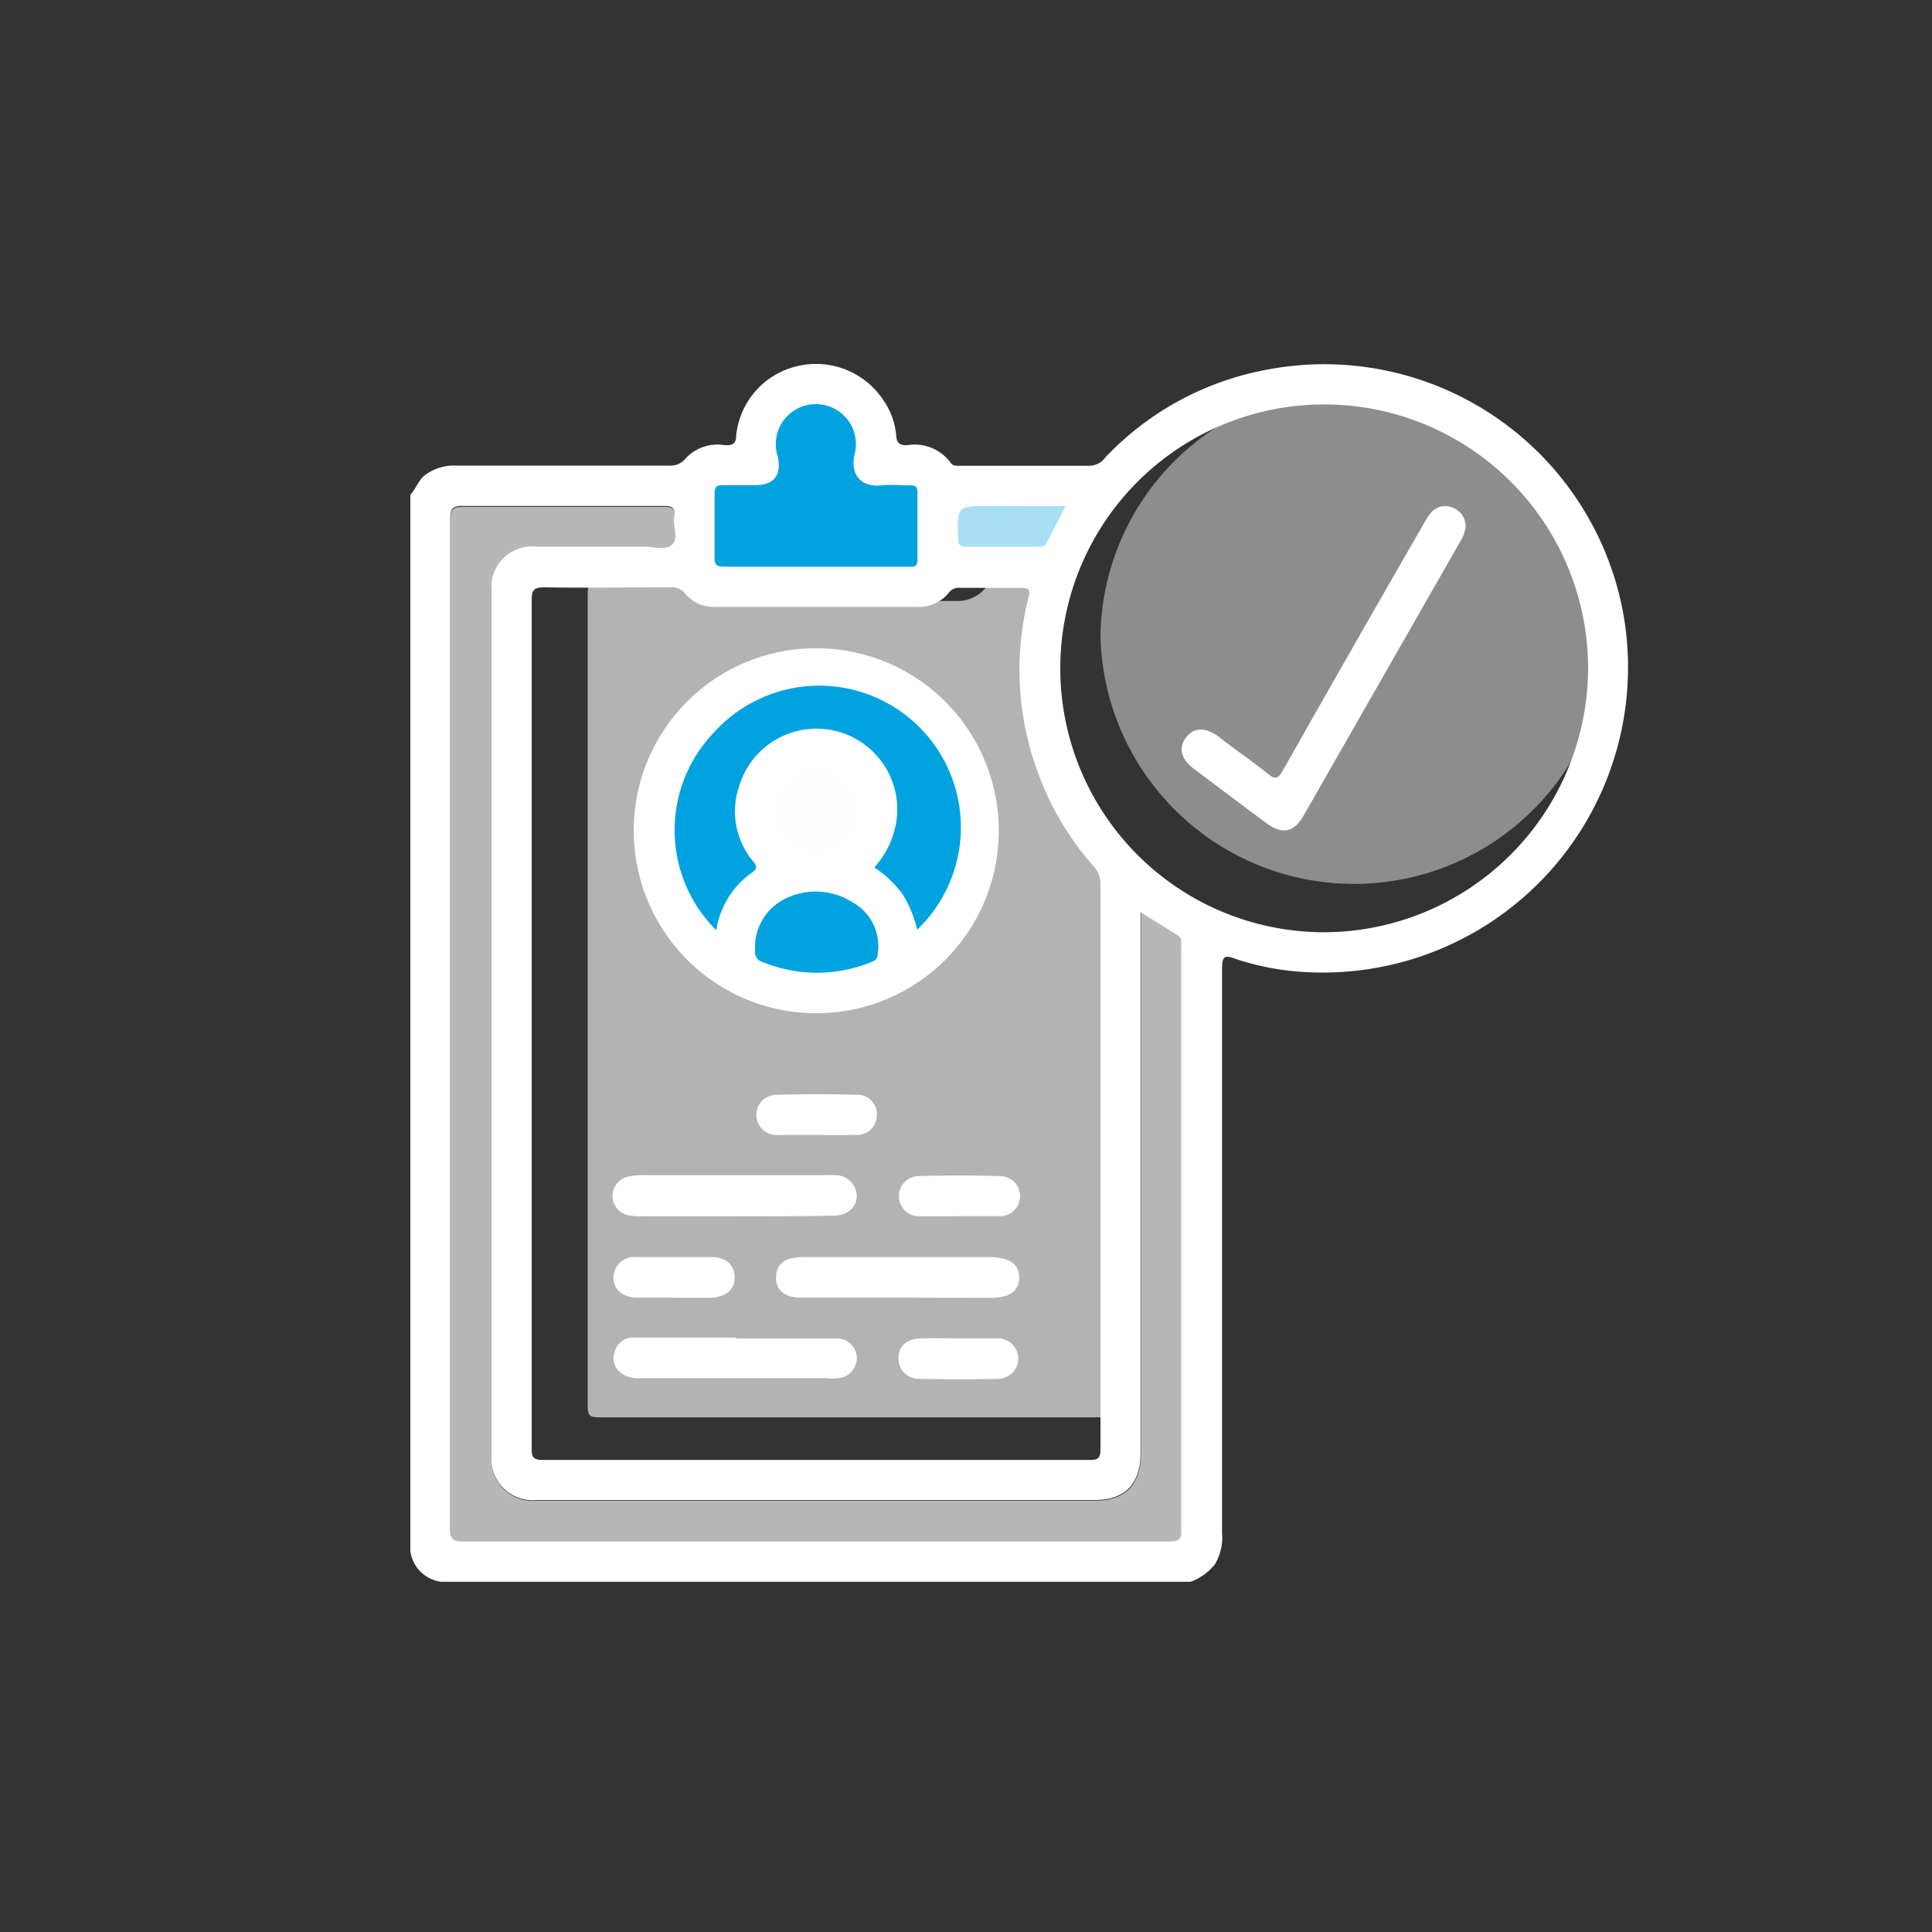 <svg id="Capa_1" data-name="Capa 1" xmlns="http://www.w3.org/2000/svg" viewBox="0 0 150 150"><rect x="0" y="0" width="150" height="150" fill="#333333" stroke="none"/><defs><style>.cls-1,.cls-3,.cls-5,.cls-8{fill:#fefefe;}.cls-1{opacity:0.63;}.cls-2{fill:none;}.cls-3{opacity:0.44;}.cls-4{fill:#fff;}.cls-5{opacity:0.65;}.cls-6,.cls-7{fill:#00a3e0;}.cls-7{opacity:0.34;}</style></defs><title>Mesa de trabajo 1</title><path class="cls-1" d="M87.87,67.21a1.87,1.87,0,0,0-.53-1.33A21.49,21.49,0,0,1,83.23,59a21.85,21.85,0,0,1-.72-13.09c.14-.54.08-.75-.56-.73-1.5,0-3,0-4.5,0a.9.9,0,0,0-.84.35,2.81,2.81,0,0,1-2.37,1.13H59.32a2.73,2.73,0,0,1-2.27-1,1.3,1.3,0,0,0-1.2-.51c-3.09,0-6.18,0-9.27,0-.79,0-.95.2-.95,1q0,15.72,0,31.44t0,31.61c0,.63.12.84.81.84q20.29,0,40.61,0c.69,0,.81-.2.81-.83Q87.84,88.18,87.87,67.21Z"/><path class="cls-2" d="M42.27,45.57c-.82,0-1,.21-1,1q0,16.44,0,32.87t0,33.05c0,.67.13.89.85.88q21.24,0,42.47,0c.72,0,.85-.2.84-.87q0-21.93,0-43.85a1.92,1.92,0,0,0-.55-1.39A22.61,22.61,0,0,1,80.59,60a22.87,22.87,0,0,1-.74-13.69c.14-.57.08-.79-.59-.76-1.57.05-3.14,0-4.71,0a.93.93,0,0,0-.87.36,3,3,0,0,1-2.49,1.19H55.59a2.89,2.89,0,0,1-2.37-1A1.34,1.34,0,0,0,52,45.59C48.74,45.6,45.5,45.63,42.27,45.57Z"/><path class="cls-2" d="M91.73,73.2a.58.58,0,0,0-.31-.61l-2.84-1.76v42.06c0,2.37-1.22,3.62-3.55,3.62H41.72A3.23,3.23,0,0,1,38.15,113v-67a3.18,3.18,0,0,1,3.49-3.49h8.41c.73,0,1.71.25,2.13-.13s.07-1.45.18-2.2-.22-.83-.87-.83c-5.17,0-10.34,0-15.51,0-.81,0-1,.18-1,1q0,39.21,0,78.4c0,.77.12,1,1,1q27.43,0,54.85,0c.8,0,.94-.22.93-1q0-22.53,0-45.06C91.73,73.5,91.72,73.35,91.73,73.2Z"/><path class="cls-2" d="M42.27,45.57c-.82,0-1,.21-1,1q0,16.44,0,32.87t0,33.05c0,.67.13.89.85.88q21.24,0,42.47,0c.72,0,.85-.2.84-.87q0-21.93,0-43.85a1.92,1.92,0,0,0-.55-1.39A22.61,22.61,0,0,1,80.59,60a22.87,22.87,0,0,1-.74-13.69c.14-.57.08-.79-.59-.76-1.57.05-3.14,0-4.71,0a.93.93,0,0,0-.87.36,3,3,0,0,1-2.49,1.19H55.59a2.89,2.89,0,0,1-2.37-1A1.34,1.34,0,0,0,52,45.59C48.74,45.6,45.5,45.63,42.27,45.57Z"/><path class="cls-3" d="M105.12,30.08a19.57,19.57,0,0,0-19.68,19.3,19.69,19.69,0,0,0,39.37,0A19.54,19.54,0,0,0,105.12,30.08Z"/><path class="cls-4" d="M126,47.47A23.6,23.6,0,0,0,98.27,28.72a23,23,0,0,0-12.42,6.76,1.57,1.57,0,0,1-1.22.68c-3.35,0-6.7,0-10.06,0-.27,0-.57.05-.75-.22a3.48,3.48,0,0,0-3.42-1.37c-.63,0-.78-.24-.82-.77a5.65,5.65,0,0,0-1-2.74,6.27,6.27,0,0,0-6.77-2.61,6.16,6.16,0,0,0-4.65,5.34c0,.68-.31.81-.9.77a3.38,3.38,0,0,0-3,1,1.53,1.53,0,0,1-1.34.59c-5.48,0-10.95,0-16.43,0a3.79,3.79,0,0,0-2.5.74c-.52.41-.69,1.06-1.13,1.52v82a2.76,2.76,0,0,0,2.4,2.4H92.44a4.35,4.35,0,0,0,1.88-1.35,4.08,4.08,0,0,0,.56-2.46q0-21.93,0-43.85c0-.94.25-1,1-.72a20.54,20.54,0,0,0,5.87,1.06A23.7,23.7,0,0,0,126,47.47ZM53.22,46.12a2.89,2.89,0,0,0,2.37,1h15.6A3,3,0,0,0,73.68,46a.93.93,0,0,1,.87-.36c1.57,0,3.14,0,4.71,0,.67,0,.73.19.59.76A22.87,22.87,0,0,0,80.59,60a22.61,22.61,0,0,0,4.3,7.24,1.92,1.92,0,0,1,.55,1.39q0,21.93,0,43.85c0,.67-.12.88-.84.87q-21.24,0-42.47,0c-.72,0-.85-.21-.85-.88q0-16.52,0-33t0-32.87c0-.8.17-1,1-1,3.23.06,6.47,0,9.7,0A1.34,1.34,0,0,1,53.22,46.12Zm37.59,73.56q-27.42,0-54.85,0c-.85,0-1-.24-1-1q0-39.19,0-78.4c0-.81.19-1,1-1,5.17,0,10.34,0,15.51,0,.65,0,1,.09.87.83s.33,1.76-.18,2.2-1.4.13-2.13.13H41.64a3.18,3.18,0,0,0-3.49,3.49v67a3.23,3.23,0,0,0,3.57,3.53H85c2.33,0,3.55-1.25,3.55-3.62V70.83l2.84,1.76a.58.58,0,0,1,.31.61c0,.15,0,.3,0,.46q0,22.53,0,45.06C91.75,119.46,91.61,119.68,90.81,119.68Zm12-47.3a20.49,20.49,0,1,1,20.49-20.5A20.55,20.55,0,0,1,102.78,72.38Z"/><path class="cls-5" d="M91.73,73.2a.58.58,0,0,0-.31-.61l-2.84-1.76v42.06c0,2.37-1.22,3.62-3.55,3.62H41.72A3.23,3.23,0,0,1,38.15,113v-67a3.18,3.18,0,0,1,3.49-3.49h8.41c.73,0,1.71.25,2.13-.13s.07-1.45.18-2.2-.22-.83-.87-.83c-5.17,0-10.34,0-15.51,0-.81,0-1,.18-1,1q0,39.21,0,78.4c0,.77.12,1,1,1q27.43,0,54.85,0c.8,0,.94-.22.93-1q0-22.53,0-45.06C91.73,73.5,91.72,73.35,91.73,73.2Z"/><path class="cls-6" d="M63.34,44c-2.37,0-4.74,0-7.11,0-.61,0-.76-.16-.75-.76,0-1.63,0-3.26,0-4.89,0-.51.12-.71.66-.68.83,0,1.66,0,2.49,0,1.46,0,2.07-.79,1.76-2.21a3.11,3.11,0,1,1,6-.35c-.46,1.68.4,2.76,2.09,2.57.73-.07,1.48,0,2.22,0,.4,0,.53.14.53.53,0,1.76,0,3.51,0,5.27,0,.61-.35.52-.72.52Z"/><path class="cls-7" d="M82.74,39.3c-.53,1-1,1.91-1.45,2.81-.15.31-.38.34-.67.34-1.87,0-3.75,0-5.63,0-.51,0-.59-.2-.6-.65-.08-2.51-.09-2.51,2.42-2.51Z"/><path class="cls-4" d="M63.5,50.33A14.17,14.17,0,1,1,49.21,64.12,14.14,14.14,0,0,1,63.5,50.33Z"/><path class="cls-4" d="M69.65,100.75c-2.48,0-5,0-7.46,0-1.27,0-2-.6-1.93-1.6a1.41,1.41,0,0,1,1.16-1.45,4.51,4.51,0,0,1,1.1-.1H76.81c1.56,0,2.34.55,2.32,1.61s-.77,1.56-2.29,1.56Z"/><path class="cls-4" d="M57.08,94.43H49.89a5.65,5.65,0,0,1-1-.06,1.53,1.53,0,0,1-.18-3,4.19,4.19,0,0,1,1.18-.13H64.26a5,5,0,0,1,.55,0,1.66,1.66,0,0,1,1.71,1.58c0,.91-.68,1.55-1.79,1.56C62.18,94.44,59.63,94.43,57.08,94.43Z"/><path class="cls-4" d="M57.16,103.92c2.58,0,5.16,0,7.75,0a1.53,1.53,0,0,1,1.61,1.45A1.58,1.58,0,0,1,65.1,107a4.69,4.69,0,0,1-.92,0H49.7a2.3,2.3,0,0,1-1.4-.34,1.44,1.44,0,0,1-.58-1.7,1.49,1.49,0,0,1,1.6-1.11c2.61,0,5.23,0,7.84,0Z"/><path class="cls-4" d="M52.35,100.75c-1,0-1.9,0-2.85,0-1.17,0-1.88-.65-1.87-1.59a1.61,1.61,0,0,1,1.8-1.56c1.94,0,3.87,0,5.81,0,1.13,0,1.78.62,1.8,1.55s-.64,1.55-1.83,1.61H52.35Z"/><path class="cls-4" d="M63.37,88.12c-1,0-2,0-3,0A1.56,1.56,0,1,1,60.2,85q3.18-.09,6.36,0a1.49,1.49,0,0,1,1.51,1.63,1.51,1.51,0,0,1-1.66,1.48C65.4,88.14,64.39,88.12,63.37,88.12Z"/><path class="cls-4" d="M74.44,103.91c1,0,2,0,3,0a1.57,1.57,0,1,1,.08,3.14q-3,.08-6.08,0a1.56,1.56,0,0,1-1.68-1.58c0-1,.65-1.53,1.78-1.56S73.46,103.91,74.44,103.91Z"/><path class="cls-4" d="M74.35,94.43c-1,0-2,0-2.95,0a1.56,1.56,0,1,1-.1-3.12q3.12-.09,6.26,0a1.56,1.56,0,1,1-.08,3.11c-1,0-2.09,0-3.13,0Z"/><path class="cls-4" d="M113.79,40.89a2.77,2.77,0,0,1-.41,1.14L101.23,63.29c-.78,1.36-1.68,1.54-2.93.6-1.88-1.39-3.74-2.79-5.61-4.2-1-.76-1.22-1.63-.61-2.43s1.5-.82,2.51-.08c1.28,1,2.59,1.88,3.83,2.88.56.46.81.43,1.17-.22Q105,50.27,110.5,40.73a5.2,5.2,0,0,1,.6-.92,1.43,1.43,0,0,1,1.67-.4A1.54,1.54,0,0,1,113.79,40.89Z"/><path class="cls-6" d="M55.61,72.22a10.94,10.94,0,0,1-.16-15.37A11,11,0,1,1,71.21,72.18a9.33,9.33,0,0,0-1.15-2.78,8.55,8.55,0,0,0-2.18-2.05,7,7,0,0,0,1.73-3.68,6.27,6.27,0,0,0-12.16-2.82,6.07,6.07,0,0,0,1,6c.25.32.42.53,0,.85A6.74,6.74,0,0,0,55.61,72.22Z"/><path class="cls-6" d="M63.11,75.52a11.26,11.26,0,0,1-3.88-.82.79.79,0,0,1-.6-.87,4.19,4.19,0,0,1,2.23-4,5.28,5.28,0,0,1,5.28.2,3.86,3.86,0,0,1,2,4.05c0,.4-.23.51-.53.63A11.23,11.23,0,0,1,63.11,75.52Z"/><path class="cls-8" d="M60.25,63a3.1,3.1,0,0,1,3.12-3.16A3.14,3.14,0,1,1,60.25,63Z"/></svg>